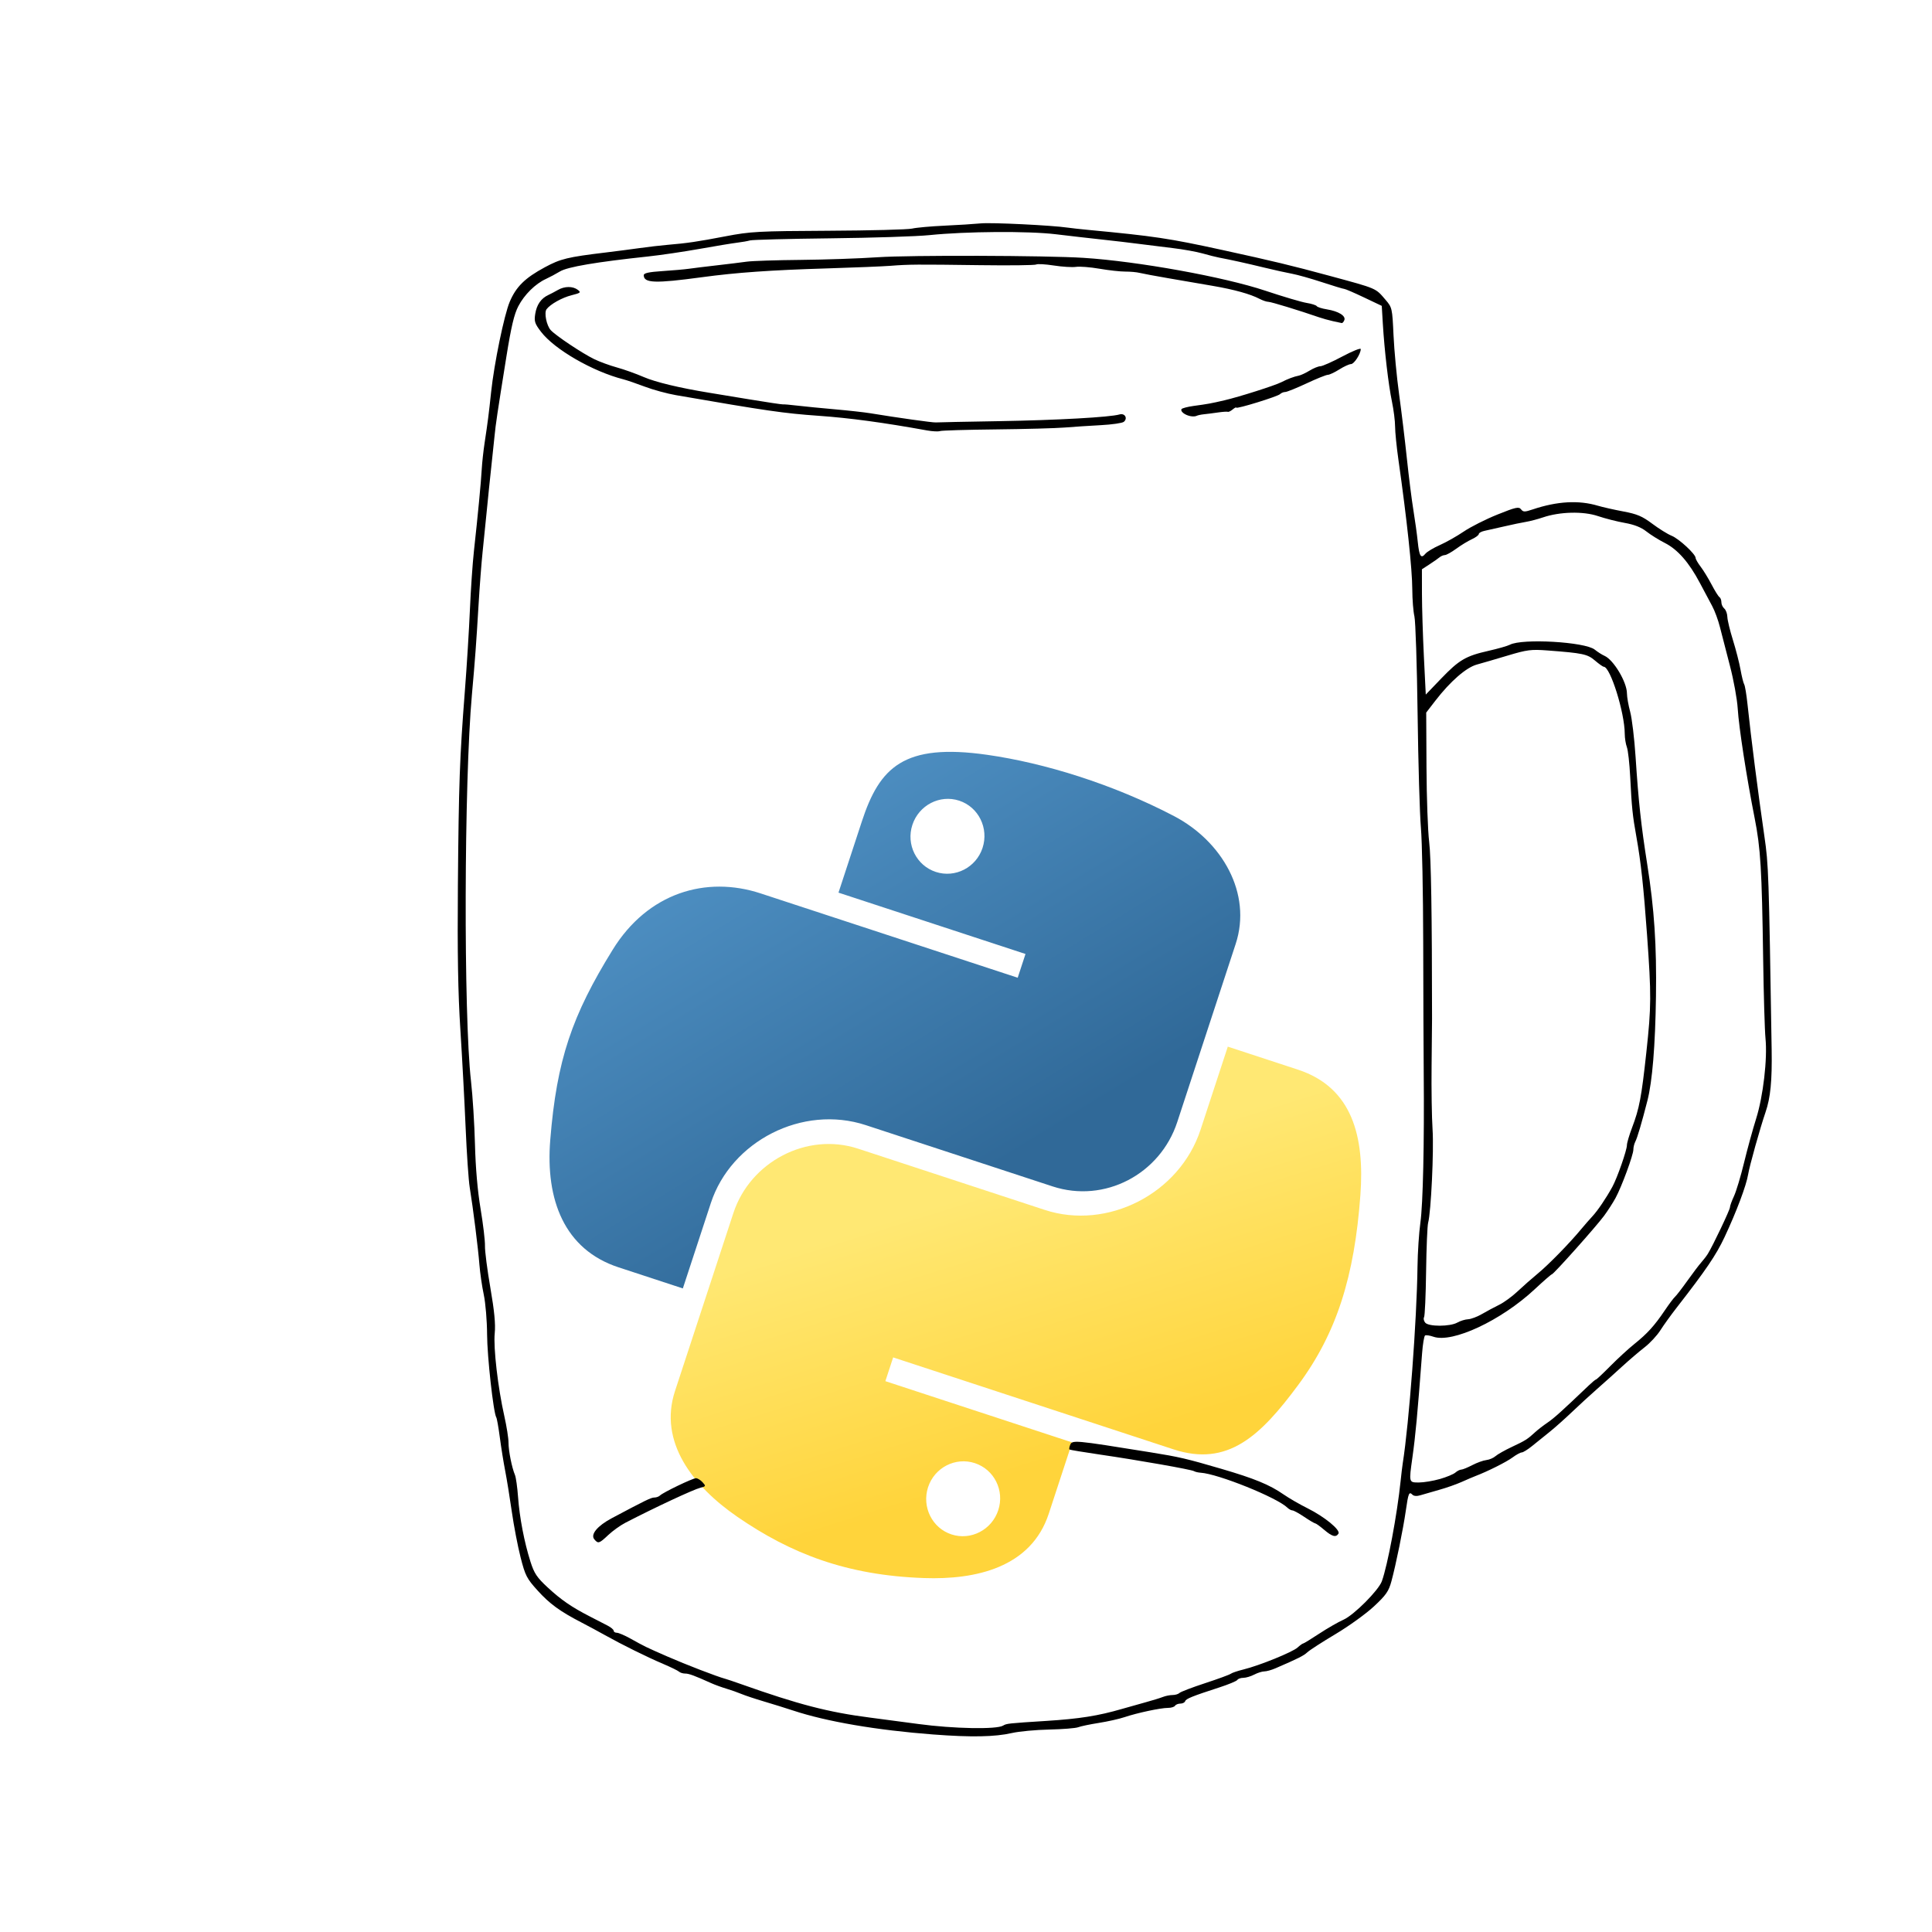 <?xml version="1.0" encoding="UTF-8" standalone="no"?>
<!-- Created with Inkscape (http://www.inkscape.org/) -->

<svg
   xmlns:dc="http://purl.org/dc/elements/1.1/"
   xmlns:cc="http://creativecommons.org/ns#"
   xmlns:rdf="http://www.w3.org/1999/02/22-rdf-syntax-ns#"
   xmlns:svg="http://www.w3.org/2000/svg"
   xmlns="http://www.w3.org/2000/svg"
   xmlns:xlink="http://www.w3.org/1999/xlink"
   xmlns:sodipodi="http://sodipodi.sourceforge.net/DTD/sodipodi-0.dtd"
   xmlns:inkscape="http://www.inkscape.org/namespaces/inkscape"
   version="1.1"
   id="svg2"
   width="1200"
   height="1200"
   viewBox="0 0 1200 1200"
   sodipodi:docname="Pyvo.svg"
   inkscape:version="0.92+devel unknown">
  <defs
     id="defs6">
    <linearGradient
       id="linearGradient2795">
      <stop
         id="stop2797"
         offset="0"
         style="stop-color:#b8b8b8;stop-opacity:0.498" />
      <stop
         id="stop2799"
         offset="1"
         style="stop-color:#7f7f7f;stop-opacity:0" />
    </linearGradient>
    <linearGradient
       id="linearGradient2787">
      <stop
         id="stop2789"
         offset="0"
         style="stop-color:#7f7f7f;stop-opacity:0.5" />
      <stop
         id="stop2791"
         offset="1"
         style="stop-color:#7f7f7f;stop-opacity:0" />
    </linearGradient>
    <linearGradient
       id="linearGradient3676">
      <stop
         id="stop3678"
         offset="0"
         style="stop-color:#b2b2b2;stop-opacity:0.5" />
      <stop
         id="stop3680"
         offset="1"
         style="stop-color:#b3b3b3;stop-opacity:0" />
    </linearGradient>
    <linearGradient
       id="linearGradient3236">
      <stop
         id="stop3244"
         offset="0"
         style="stop-color:#f4f4f4;stop-opacity:1" />
      <stop
         id="stop3240"
         offset="1"
         style="stop-color:#ffffff;stop-opacity:1" />
    </linearGradient>
    <linearGradient
       id="linearGradient4671">
      <stop
         id="stop4673"
         offset="0"
         style="stop-color:#ffd43b;stop-opacity:1" />
      <stop
         id="stop4675"
         offset="1"
         style="stop-color:#ffe873;stop-opacity:1" />
    </linearGradient>
    <linearGradient
       id="linearGradient4689">
      <stop
         id="stop4691"
         offset="0"
         style="stop-color:#5a9fd4;stop-opacity:1" />
      <stop
         id="stop4693"
         offset="1"
         style="stop-color:#306998;stop-opacity:1" />
    </linearGradient>
    <linearGradient
       gradientTransform="translate(100.27,99.611)"
       gradientUnits="userSpaceOnUse"
       xlink:href="#linearGradient4671"
       id="linearGradient2987"
       y2="144.757"
       x2="-65.309"
       y1="144.757"
       x1="224.24" />
    <linearGradient
       gradientTransform="translate(100.27,99.611)"
       gradientUnits="userSpaceOnUse"
       xlink:href="#linearGradient4689"
       id="linearGradient2990"
       y2="76.313"
       x2="26.67"
       y1="77.476"
       x1="172.942" />
    <linearGradient
       gradientTransform="matrix(0.563,0,0,0.568,-11.597,-7.61)"
       gradientUnits="userSpaceOnUse"
       xlink:href="#linearGradient4671"
       id="linearGradient2255"
       y2="144.757"
       x2="-65.309"
       y1="144.757"
       x1="224.24" />
    <linearGradient
       gradientTransform="matrix(0.563,0,0,0.568,-11.597,-7.61)"
       gradientUnits="userSpaceOnUse"
       xlink:href="#linearGradient4689"
       id="linearGradient2258"
       y2="76.313"
       x2="26.67"
       y1="76.176"
       x1="172.942" />
    <radialGradient
       gradientTransform="matrix(1,0,0,0.178,0,108.743)"
       gradientUnits="userSpaceOnUse"
       xlink:href="#linearGradient2795"
       id="radialGradient2801"
       fy="132.286"
       fx="61.519"
       r="29.037"
       cy="132.286"
       cx="61.519" />
    <linearGradient
       gradientTransform="matrix(0.563,0,0,0.568,109.823,98.408)"
       gradientUnits="userSpaceOnUse"
       xlink:href="#linearGradient4671"
       id="linearGradient1475"
       y2="137.273"
       x2="112.031"
       y1="192.352"
       x1="150.961" />
    <linearGradient
       gradientTransform="matrix(0.563,0,0,0.568,109.823,98.408)"
       gradientUnits="userSpaceOnUse"
       xlink:href="#linearGradient4689"
       id="linearGradient1478"
       y2="114.398"
       x2="135.665"
       y1="20.604"
       x1="26.649" />
    <radialGradient
       gradientTransform="matrix(1.7490565e-8,-0.24,1.055,3.7915457e-7,41.113,252.572)"
       gradientUnits="userSpaceOnUse"
       xlink:href="#linearGradient2795"
       id="radialGradient1480"
       fy="132.286"
       fx="61.519"
       r="29.037"
       cy="132.286"
       cx="61.519" />
  </defs>
  <sodipodi:namedview
     pagecolor="#ffffff"
     bordercolor="#666666"
     inkscape:document-rotation="0"
     borderopacity="1"
     objecttolerance="10"
     gridtolerance="10"
     guidetolerance="10"
     inkscape:pageopacity="0"
     inkscape:pageshadow="2"
     inkscape:window-width="1848"
     inkscape:window-height="1056"
     id="namedview4"
     showgrid="false"
     inkscape:zoom="0.66583333"
     inkscape:cx="600"
     inkscape:cy="600"
     inkscape:window-x="72"
     inkscape:window-y="0"
     inkscape:window-maximized="1"
     inkscape:current-layer="g10" />
  <g
     inkscape:groupmode="layer"
     inkscape:label="Image"
     id="g10">
    <g
       id="g4399"
       transform="translate(950.1,-9.495)">
      <g
         transform="matrix(4.332,1.421,-1.421,4.332,-901.975,-240.604)"
         id="g4371">
        <path
           id="path1948"
           style="fill:url(#linearGradient1478);fill-opacity:1"
           d="m 179.733,110.111 c -4.584,0.021 -8.961,0.412 -12.812,1.094 -11.346,2.005 -13.406,6.2 -13.406,13.938 v 10.219 h 26.812 v 3.406 h -26.812 -10.062 c -7.792,0 -14.616,4.684 -16.75,13.594 -2.462,10.213 -2.571,16.586 0,27.25 1.906,7.938 6.458,13.594 14.25,13.594 h 9.219 v -12.25 c 0,-8.85 7.657,-16.656 16.75,-16.656 h 26.781 c 7.455,0 13.406,-6.138 13.406,-13.625 v -25.531 c 0,-7.266 -6.13,-12.725 -13.406,-13.938 -4.606,-0.767 -9.385,-1.115 -13.969,-1.094 z m -14.5,8.219 c 2.77,0 5.031,2.299 5.031,5.125 -1e-5,2.816 -2.262,5.094 -5.031,5.094 -2.779,0 -5.031,-2.277 -5.031,-5.094 -1e-5,-2.826 2.252,-5.125 5.031,-5.125 z"
           inkscape:connector-curvature="0" />
        <path
           id="path1950"
           style="fill:url(#linearGradient1475);fill-opacity:1"
           d="m 210.451,138.767 v 11.906 c 0,9.231 -7.826,17 -16.75,17 h -26.781 c -7.336,0 -13.406,6.278 -13.406,13.625 v 25.531 c 0,7.266 6.319,11.54 13.406,13.625 8.487,2.496 16.626,2.947 26.781,0 6.75,-1.954 13.406,-5.888 13.406,-13.625 v -10.219 h -26.781 v -3.406 h 26.781 13.406 c 7.792,0 10.696,-5.435 13.406,-13.594 2.799,-8.399 2.68,-16.476 0,-27.25 -1.926,-7.757 -5.604,-13.594 -13.406,-13.594 z m -15.062,64.656 c 2.779,1e-5 5.031,2.277 5.031,5.094 -1e-5,2.826 -2.252,5.125 -5.031,5.125 -2.77,0 -5.031,-2.299 -5.031,-5.125 0,-2.816 2.262,-5.094 5.031,-5.094 z"
           inkscape:connector-curvature="0" />
      </g>
      <path
         sodipodi:nodetypes="ccssscsccccccscscscccsssssccsssssccsscccccssccssccccssccscccscccsccsscccsccccccsccscscccscsscscccscccccscscscsccccccccscssccsscccccccccsscsssscsccccccscsccsscsscccsccccssscccscssccccscsscccccccssscsccccsccssccccccsscsccssscsscccccccccccscccccssccsccscsccccsccsssssscscccccccccccscccccccscsssssccscssssccccccscccsscssccccsccscccccsccsccscccsccsscccccccscsccccccccsccscccsccsssccccccsscscsccssccscsscsccccccscsscc"
         style="fill:#000000;fill-opacity:1;stroke-width:1.333"
         d="m -370.251,1086.832 c -35.418,-2.702 -66.349,-7.989 -87.333,-14.927 -4.4,-1.455 -12.5,-3.976 -18,-5.603 -5.5,-1.627 -11.8,-3.721 -14,-4.653 -2.2,-0.932 -6.4,-2.411 -9.333,-3.287 -2.933,-0.875 -7.133,-2.402 -9.333,-3.392 -10.578,-4.761 -13.932,-5.998 -16.268,-5.998 -1.393,0 -3.102,-0.526 -3.799,-1.168 -0.697,-0.642 -5.167,-2.826 -9.933,-4.852 -9.962,-4.234 -25.368,-11.849 -36,-17.794 -4.033,-2.256 -10.633,-5.81 -14.667,-7.899 -13.411,-6.945 -19.762,-11.57 -27.247,-19.841 -6.782,-7.495 -7.688,-9.259 -10.596,-20.654 -1.749,-6.852 -4.208,-19.659 -5.464,-28.459 -1.256,-8.8 -3.105,-20.2 -4.108,-25.333 -1.003,-5.133 -2.492,-14.416 -3.308,-20.629 -0.816,-6.213 -1.805,-11.815 -2.198,-12.45 -1.792,-2.9 -5.665,-37.794 -5.725,-51.588 -0.037,-8.433 -0.961,-19.533 -2.055,-24.667 -1.093,-5.133 -2.312,-13.533 -2.709,-18.667 -0.773,-10.004 -3.902,-34.92 -6.029,-48 -0.715,-4.4 -1.861,-21.2 -2.547,-37.333 -0.685,-16.133 -2.152,-43.433 -3.26,-60.667 -1.452,-22.595 -1.879,-47.509 -1.531,-89.333 0.529,-63.569 1.098,-79.464 4.326,-120.896 1.19,-15.274 2.6,-37.97 3.134,-50.437 0.534,-12.467 1.664,-28.967 2.512,-36.667 2.461,-22.359 4.409,-42.749 4.84,-50.667 0.22,-4.033 1.039,-11.533 1.82,-16.667 1.894,-12.439 2.589,-17.87 4.012,-31.333 1.853,-17.541 8.102,-47.868 11.537,-56 3.958,-9.367 9.479,-14.807 21.747,-21.424 9.891,-5.335 14.117,-6.36 38.181,-9.258 5.867,-0.706 15.167,-1.915 20.667,-2.685 5.5,-0.77 13.3,-1.679 17.333,-2.019 12.374,-1.045 18.686,-1.973 36.121,-5.313 15.578,-2.984 20.192,-3.232 64,-3.45 25.967,-0.129 49.315,-0.732 51.885,-1.34 2.57,-0.608 11.57,-1.422 20,-1.809 8.43,-0.387 18.627,-1.028 22.66,-1.424 6.593,-0.648 43.958,1.174 54,2.634 2.2,0.32 7.9,0.951 12.667,1.402 41.202,3.9 50.232,5.252 83.333,12.476 31.477,6.869 43.355,9.731 66.667,16.062 29.841,8.104 28.382,7.476 34.792,14.955 4.026,4.696 4.139,5.206 4.906,22 0.432,9.456 1.984,25.893 3.451,36.526 1.466,10.633 3.645,28.633 4.842,40 1.197,11.367 3.013,25.767 4.036,32 1.023,6.233 2.245,15.084 2.715,19.669 0.935,9.12 2.005,10.787 4.774,7.434 1,-1.211 5.03,-3.624 8.957,-5.363 3.926,-1.739 10.615,-5.523 14.864,-8.408 4.249,-2.885 13.636,-7.622 20.861,-10.526 11.417,-4.589 13.339,-5.018 14.684,-3.283 1.365,1.761 2.233,1.768 7.333,0.059 15.165,-5.078 28.524,-5.825 40.452,-2.261 2.933,0.876 10.02,2.471 15.748,3.543 8.546,1.6 11.775,2.97 18,7.637 4.172,3.128 9.578,6.485 12.013,7.461 4.54,1.818 14.906,11.41 14.906,13.792 0,0.731 1.416,3.185 3.147,5.454 1.731,2.269 4.796,7.281 6.812,11.137 2.016,3.856 4.2,7.342 4.854,7.745 0.653,0.404 1.188,1.825 1.188,3.159 0,1.334 0.809,3.096 1.797,3.916 0.988,0.82 1.847,3.144 1.909,5.163 0.061,2.02 1.613,8.472 3.447,14.339 1.834,5.867 3.962,14.151 4.727,18.41 0.765,4.259 1.798,8.401 2.295,9.205 0.497,0.803 1.415,6.319 2.042,12.256 2.263,21.453 6.532,54.829 10.504,82.129 2.587,17.781 2.752,22.621 4.505,132.574 0.308,19.32 -0.71,29.699 -3.802,38.759 -3.46,10.138 -9.951,33.352 -10.811,38.667 -1.105,6.825 -7.296,23.286 -14.638,38.918 -5.239,11.155 -11.585,20.499 -29.828,43.924 -3.502,4.497 -8.034,10.797 -10.07,14 -2.036,3.203 -6.419,7.924 -9.739,10.491 -3.32,2.567 -9.704,8.027 -14.186,12.134 -4.482,4.107 -11.45,10.358 -15.483,13.89 -4.033,3.532 -10.933,9.862 -15.333,14.066 -4.4,4.204 -10.7,9.815 -14,12.469 -3.3,2.654 -8.21,6.614 -10.91,8.8 -2.701,2.186 -5.591,3.974 -6.422,3.974 -0.832,0 -3.422,1.415 -5.756,3.145 -3.765,2.79 -15.475,8.658 -22.911,11.48 -1.467,0.557 -5.367,2.224 -8.667,3.704 -3.3,1.481 -9.6,3.691 -14,4.913 -4.4,1.221 -9.601,2.721 -11.557,3.332 -2.222,0.694 -4.09,0.578 -4.978,-0.309 -2.118,-2.118 -2.555,-1.08 -4.12,9.791 -1.673,11.613 -6.121,33.457 -8.949,43.944 -1.682,6.237 -3.305,8.571 -10.853,15.612 -4.882,4.553 -15.599,12.283 -23.816,17.178 -8.217,4.895 -16.11,9.99 -17.539,11.322 -2.343,2.183 -5.598,3.818 -19.899,9.997 -2.408,1.04 -5.49,1.892 -6.848,1.892 -1.358,0 -4.188,0.896 -6.288,1.992 -2.1,1.095 -5.134,1.996 -6.74,2 -1.607,0 -3.281,0.59 -3.72,1.3 -0.439,0.711 -5.425,2.791 -11.079,4.624 -16.89,5.474 -20.828,7.063 -21.345,8.611 -0.27,0.81 -1.606,1.473 -2.968,1.473 -1.362,0 -2.848,0.6 -3.301,1.333 -0.453,0.733 -2.439,1.333 -4.413,1.333 -4.55,0 -19.094,3.098 -26.921,5.734 -3.3,1.111 -10.5,2.729 -16,3.595 -5.5,0.866 -11.274,2.074 -12.831,2.684 -1.557,0.61 -9.657,1.256 -18,1.436 -8.343,0.179 -18.732,1.147 -23.087,2.149 -10.566,2.432 -25.361,2.714 -48.748,0.929 z m 43.179,-5.521 c 2.094,-1.308 3.183,-1.427 26.921,-2.929 20.52,-1.299 32.193,-3.148 46.892,-7.428 3.845,-1.12 10.445,-2.978 14.667,-4.13 4.221,-1.152 9.053,-2.64 10.738,-3.307 1.685,-0.667 4.415,-1.212 6.067,-1.212 1.652,0 3.583,-0.579 4.29,-1.286 0.707,-0.707 7.851,-3.437 15.875,-6.065 8.024,-2.628 15.215,-5.263 15.981,-5.855 0.765,-0.592 4.313,-1.789 7.883,-2.661 9.775,-2.386 30.472,-10.781 33.594,-13.626 1.514,-1.379 3.075,-2.508 3.469,-2.508 0.394,0 4.855,-2.729 9.914,-6.065 5.059,-3.336 11.89,-7.265 15.181,-8.732 6.463,-2.881 21.741,-18.209 23.791,-23.87 3.584,-9.894 9.487,-41.373 11.627,-62 0.456,-4.4 1.068,-9.5 1.359,-11.333 3.92,-24.698 8.74,-88.93 9.156,-122 0.111,-8.8 0.918,-21.133 1.794,-27.406 1.63,-11.667 2.464,-49.293 2.068,-93.26 -0.122,-13.567 -0.264,-49.867 -0.315,-80.667 -0.051,-30.8 -0.695,-62.9 -1.43,-71.333 -0.735,-8.433 -1.659,-40.233 -2.053,-70.667 -0.393,-30.433 -1.286,-57.733 -1.983,-60.667 -0.697,-2.933 -1.288,-10.433 -1.312,-16.667 -0.051,-12.691 -3.343,-43.483 -8.615,-80.565 -1.139,-8.011 -2.071,-17.311 -2.072,-20.667 -6e-4,-3.356 -0.876,-10.301 -1.946,-15.435 -2.176,-10.439 -4.66,-31.665 -5.667,-48.412 l -0.666,-11.079 -11.06,-5.255 c -6.083,-2.89 -11.57,-5.258 -12.193,-5.262 -0.623,-0.004 -6.833,-1.882 -13.8,-4.173 -6.967,-2.291 -15.367,-4.654 -18.667,-5.253 -3.3,-0.598 -11.1,-2.328 -17.333,-3.844 -10.888,-2.648 -20.934,-4.869 -28,-6.19 -1.833,-0.343 -6.42,-1.501 -10.193,-2.574 -3.773,-1.073 -12.173,-2.578 -18.667,-3.345 -6.494,-0.767 -16.007,-1.948 -21.141,-2.626 -5.133,-0.677 -15.333,-1.876 -22.667,-2.663 -7.333,-0.787 -20.233,-2.266 -28.667,-3.285 -17.142,-2.072 -55.83,-1.807 -78.667,0.54 -7.7,0.791 -35.3,1.681 -61.333,1.977 -26.033,0.296 -48.533,0.884 -50,1.307 -1.467,0.423 -5.067,1.056 -8,1.407 -2.933,0.352 -13.433,2.086 -23.333,3.854 -9.9,1.768 -24.3,3.888 -32,4.711 -32.215,3.443 -49.976,6.458 -54.667,9.28 -2.567,1.544 -6.51,3.65 -8.764,4.68 -6.543,2.991 -13.378,9.736 -17.124,16.901 -2.623,5.016 -4.449,12.746 -7.475,31.638 -5.672,35.407 -6.577,41.476 -7.309,49 -0.357,3.667 -1.275,12.367 -2.041,19.333 -0.766,6.967 -2.001,18.967 -2.744,26.667 -0.743,7.7 -1.928,19.4 -2.634,26 -0.706,6.6 -1.851,21.6 -2.544,33.333 -1.364,23.079 -2.148,33.673 -4.097,55.333 -4.878,54.211 -5.221,199.085 -0.568,240 1.042,9.167 2.154,26.867 2.47,39.333 0.368,14.529 1.617,28.89 3.477,40 1.596,9.533 2.825,19.901 2.731,23.039 -0.094,3.138 1.411,14.838 3.345,26 2.502,14.439 3.286,22.599 2.717,28.28 -0.897,8.956 1.991,33.859 5.97,51.487 1.424,6.31 2.59,13.694 2.59,16.41 0,5.125 2.065,15.487 4.009,20.118 0.616,1.467 1.48,7.623 1.921,13.68 0.935,12.845 3.868,28.111 7.73,40.239 2.296,7.209 3.998,9.756 10.613,15.88 8.466,7.838 14.87,12.242 26.418,18.165 4.02,2.062 8.959,4.608 10.976,5.657 2.017,1.049 3.667,2.463 3.667,3.143 0,0.68 0.879,1.236 1.953,1.236 1.074,0 4.824,1.596 8.333,3.547 9.43,5.242 9.346,5.201 23.047,11.204 11.409,4.999 30.824,12.475 36,13.861 1.1,0.295 5.3,1.707 9.333,3.138 36.08,12.803 54.572,17.608 80.667,20.963 8.067,1.037 21.567,2.824 30,3.97 21.594,2.936 48.584,3.445 52.513,0.99 z M -580.968,965.577 c -2.498,-3.01 1.924,-8.344 10.859,-13.098 21.177,-11.266 24.42,-12.841 26.448,-12.841 1.216,0 2.78,-0.563 3.477,-1.251 1.956,-1.931 20.295,-10.749 22.356,-10.749 1.007,0 2.851,1.128 4.099,2.507 2.161,2.388 2.099,2.549 -1.303,3.403 -4.363,1.095 -28.005,12.125 -46.556,21.72 -3.151,1.63 -7.973,5.08 -10.716,7.667 -5.641,5.321 -6.28,5.515 -8.665,2.642 z m 453.334,-5.884 c -2.539,-2.17 -5.036,-3.97 -5.549,-4 -0.513,-0.03 -3.6,-1.854 -6.86,-4.054 -3.26,-2.2 -6.547,-4 -7.305,-4 -0.758,0 -2.171,-0.77 -3.14,-1.712 -6.491,-6.306 -43.041,-21.029 -53.897,-21.71 -1.541,-0.097 -3.371,-0.528 -4.066,-0.958 -1.64,-1.013 -34.618,-6.829 -58.38,-10.295 -10.22,-1.491 -18.784,-2.913 -19.031,-3.161 -0.248,-0.248 -0.072,-1.436 0.391,-2.641 1.302,-3.392 1.89,-3.341 49.889,4.379 17.927,2.883 22.462,3.939 44,10.244 20.691,6.057 30.02,9.895 38.753,15.945 3.347,2.319 10.047,6.187 14.889,8.597 10.53,5.241 20.57,13.479 19.177,15.734 -1.547,2.503 -3.908,1.872 -8.868,-2.368 z M -374.251,276.853 c -27.231,-4.925 -48.018,-7.734 -67.333,-9.099 -21.754,-1.537 -32.192,-3.047 -88.667,-12.823 -5.5,-0.952 -14.2,-3.323 -19.333,-5.269 -5.133,-1.946 -11.157,-4.005 -13.386,-4.577 -19.048,-4.884 -42.707,-18.544 -51.074,-29.487 -3.918,-5.125 -4.356,-6.486 -3.603,-11.195 0.903,-5.649 3.628,-9.583 8.064,-11.641 1.467,-0.681 4.167,-2.103 6,-3.161 4.155,-2.397 9.269,-2.433 12.362,-0.086 2.128,1.615 1.741,1.948 -3.906,3.37 -5.894,1.484 -13.151,5.551 -15.505,8.689 -1.603,2.136 -0.016,10.081 2.587,12.958 3.107,3.433 19.659,14.47 27.128,18.09 3.3,1.599 9.6,3.898 14,5.109 4.4,1.211 11.908,3.895 16.683,5.964 7.304,3.165 22.274,6.755 40.65,9.75 2.2,0.358 13.224,2.174 24.498,4.035 11.274,1.861 20.874,3.296 21.333,3.19 0.459,-0.106 4.435,0.236 8.835,0.761 4.4,0.525 14.9,1.558 23.333,2.297 8.433,0.739 18.333,1.837 22,2.44 16.846,2.772 38.854,5.863 40.667,5.712 1.1,-0.092 18.8,-0.449 39.333,-0.793 35.949,-0.603 68.935,-2.44 74.816,-4.168 3.318,-0.975 5.295,2.416 2.675,4.59 -0.926,0.768 -7.34,1.697 -14.254,2.062 -6.914,0.366 -17.071,1.032 -22.571,1.48 -5.5,0.448 -24.7,0.968 -42.667,1.156 -17.967,0.188 -33.567,0.655 -34.667,1.037 -1.1,0.382 -4.7,0.207 -8,-0.39 z m 163.333,-8.926 c -3.424,-0.739 -6.157,-2.957 -5.317,-4.315 0.359,-0.582 3.803,-1.484 7.652,-2.005 8.772,-1.188 10.749,-1.549 18.999,-3.476 9.293,-2.171 31.321,-9.177 35.333,-11.238 3.98,-2.045 7.837,-3.492 10.939,-4.104 1.25,-0.247 4.25,-1.654 6.667,-3.128 2.417,-1.474 5.408,-2.682 6.647,-2.684 1.239,-0.003 7.389,-2.737 13.667,-6.076 6.278,-3.339 11.414,-5.409 11.414,-4.6 0,2.976 -4.129,9.338 -6.061,9.338 -1.096,0 -4.368,1.5 -7.273,3.333 -2.904,1.833 -6.109,3.333 -7.122,3.333 -1.013,0 -6.963,2.4 -13.223,5.333 -6.26,2.933 -12.223,5.333 -13.251,5.333 -1.029,0 -2.461,0.59 -3.182,1.312 -1.516,1.516 -27.221,9.441 -27.221,8.393 0,-0.384 -0.992,0.125 -2.205,1.132 -1.213,1.006 -2.563,1.666 -3,1.465 -0.437,-0.201 -3.195,-0.016 -6.128,0.412 -2.933,0.427 -6.859,0.929 -8.723,1.115 -1.864,0.186 -3.964,0.645 -4.667,1.02 -0.702,0.375 -2.477,0.423 -3.944,0.106 z m 88.667,-58.965 c -2.567,-0.57 -6.467,-1.659 -8.667,-2.421 -12.287,-4.254 -29.712,-9.57 -31.392,-9.578 -1.068,-0.004 -3.523,-0.834 -5.457,-1.843 -5.769,-3.01 -15.713,-5.767 -29.15,-8.081 -6.967,-1.2 -19.267,-3.314 -27.333,-4.699 -8.067,-1.384 -16.167,-2.893 -18,-3.353 -1.833,-0.46 -5.852,-0.824 -8.93,-0.809 -3.078,0.015 -10.278,-0.783 -16,-1.772 -5.722,-0.989 -12.28,-1.509 -14.575,-1.156 -2.295,0.354 -8.483,-0.026 -13.753,-0.844 -5.269,-0.818 -10.208,-1.099 -10.974,-0.625 -0.767,0.474 -16.478,0.66 -34.914,0.413 -39.565,-0.529 -44.117,-0.496 -55.52,0.393 -4.767,0.372 -22.467,1.097 -39.333,1.611 -35.339,1.078 -56.339,2.557 -78,5.496 -28.961,3.929 -36,3.68 -36,-1.274 0,-1.303 3.171,-1.997 11.667,-2.551 6.417,-0.418 13.767,-1.066 16.333,-1.439 2.567,-0.373 10.367,-1.33 17.333,-2.127 6.967,-0.796 15.367,-1.827 18.667,-2.291 3.3,-0.464 18.3,-0.955 33.333,-1.092 15.033,-0.137 36.633,-0.88 48,-1.651 20.025,-1.359 104.499,-1.11 127.834,0.376 33.693,2.146 87.278,11.834 112.947,20.42 10.937,3.658 22.433,7.061 25.546,7.561 3.113,0.5 5.966,1.404 6.34,2.01 0.374,0.606 3.227,1.511 6.34,2.012 7.163,1.153 11.819,4.021 10.807,6.657 -0.422,1.099 -1.152,1.928 -1.624,1.844 -0.472,-0.084 -2.957,-0.62 -5.524,-1.189 z m 66.461,719.187 c 4.146,-1.186 8.486,-2.986 9.644,-4 1.158,-1.014 2.789,-1.845 3.626,-1.845 0.836,0 3.92,-1.251 6.853,-2.779 2.933,-1.529 6.865,-2.948 8.737,-3.153 1.872,-0.206 4.441,-1.3 5.708,-2.432 1.267,-1.132 5.904,-3.744 10.304,-5.806 8.294,-3.885 9.573,-4.699 14.418,-9.163 1.591,-1.467 4.998,-4.097 7.571,-5.845 4.09,-2.779 8.74,-6.967 25.706,-23.155 2.114,-2.017 4.124,-3.667 4.467,-3.667 0.343,0 4.347,-3.764 8.897,-8.364 4.55,-4.6 11.25,-10.75 14.889,-13.667 8.029,-6.435 12.477,-11.339 18.851,-20.784 2.667,-3.952 5.542,-7.785 6.389,-8.518 0.847,-0.733 4.318,-5.233 7.714,-10 3.395,-4.767 7.281,-9.899 8.635,-11.406 1.354,-1.507 3.189,-3.907 4.077,-5.333 3.099,-4.976 13.718,-27.319 13.718,-28.863 0,-0.856 1.134,-3.995 2.521,-6.977 1.386,-2.982 4.187,-12.299 6.223,-20.705 2.036,-8.406 5.412,-20.706 7.502,-27.333 4.39,-13.922 7.098,-37.187 5.819,-49.981 -0.473,-4.729 -1.125,-26.929 -1.449,-49.333 -0.805,-55.656 -1.597,-68.758 -5.276,-87.372 -5.005,-25.32 -9.811,-56.404 -10.518,-68.03 -0.357,-5.867 -2.543,-17.867 -4.859,-26.667 -2.316,-8.8 -5.087,-19.537 -6.158,-23.859 -1.071,-4.323 -3.264,-10.285 -4.875,-13.25 -1.611,-2.965 -5.047,-9.405 -7.635,-14.312 -6.685,-12.671 -13.775,-20.769 -21.702,-24.786 -3.758,-1.904 -8.954,-5.146 -11.546,-7.204 -3.183,-2.527 -7.526,-4.239 -13.379,-5.274 -4.767,-0.843 -12.267,-2.751 -16.667,-4.241 -9.143,-3.095 -23.665,-2.741 -34.195,0.835 -3.282,1.114 -8.03,2.36 -10.553,2.768 -2.522,0.408 -8.486,1.652 -13.253,2.763 -4.767,1.111 -10.317,2.36 -12.333,2.775 -2.017,0.415 -3.667,1.317 -3.667,2.005 0,0.688 -1.95,2.143 -4.333,3.235 -2.383,1.091 -6.733,3.741 -9.667,5.888 -2.933,2.147 -6.109,3.923 -7.056,3.947 -0.948,0.024 -2.448,0.655 -3.333,1.401 -0.886,0.746 -3.71,2.722 -6.277,4.39 l -4.667,3.034 0.025,15.277 c 0.014,8.402 0.553,25.915 1.199,38.918 l 1.173,23.641 9.468,-9.86 c 11.238,-11.703 15.34,-14.113 29.468,-17.309 5.867,-1.327 11.852,-3.035 13.302,-3.796 7.683,-4.033 46.696,-1.791 52.698,3.029 1.833,1.472 4.567,3.212 6.075,3.867 5.62,2.44 13.914,16.317 13.941,23.324 0.01,2.271 0.914,7.428 2.011,11.462 1.097,4.033 2.606,16.633 3.352,28 1.835,27.955 3.386,42.248 7.233,66.667 4.409,27.991 5.885,50.272 5.43,82 -0.441,30.802 -2.25,52.829 -5.327,64.872 -3.527,13.806 -6.236,22.977 -7.514,25.443 -0.66,1.273 -1.2,3.482 -1.2,4.909 0,3.325 -7.243,23.007 -11.056,30.044 -1.609,2.969 -4.848,7.993 -7.197,11.164 -5.043,6.807 -31.305,36.229 -32.355,36.249 -0.399,0.008 -5.225,4.212 -10.725,9.343 -20.745,19.352 -51.066,33.554 -62.86,29.442 -2.262,-0.789 -4.593,-1.137 -5.18,-0.774 -0.587,0.363 -1.419,5.306 -1.849,10.984 -2.925,38.64 -4.067,50.909 -6.045,64.991 -2.175,15.482 -2.215,15.333 4.063,15.333 3.004,0 8.854,-0.97 13,-2.155 z m 10.872,-97.178 c 1.833,-1.048 4.833,-1.975 6.667,-2.06 1.833,-0.085 5.733,-1.556 8.667,-3.268 2.933,-1.712 7.733,-4.285 10.667,-5.717 2.933,-1.432 8.033,-5.151 11.333,-8.265 3.3,-3.114 9.008,-8.143 12.684,-11.176 6.689,-5.517 19.66,-18.789 26.835,-27.454 2.098,-2.534 5.239,-6.134 6.98,-8 3.344,-3.584 8.517,-11.214 12.427,-18.332 3.024,-5.504 9.074,-22.804 9.074,-25.946 0,-1.331 1.423,-6.177 3.161,-10.768 4.58,-12.093 5.842,-18.747 8.913,-46.997 3.072,-28.254 3.114,-35.4 0.432,-72.683 -2.157,-29.982 -3.842,-45.516 -6.618,-60.994 -2.402,-13.394 -2.892,-18.129 -3.858,-37.328 -0.415,-8.244 -1.341,-16.533 -2.059,-18.42 -0.718,-1.887 -1.314,-5.643 -1.326,-8.345 -0.056,-13.16 -8.962,-41.569 -13.035,-41.583 -0.519,-0.001 -2.961,-1.727 -5.426,-3.834 -4.731,-4.043 -7.474,-4.628 -29.518,-6.29 -10.173,-0.767 -12.698,-0.445 -24.667,3.147 -7.333,2.201 -15.973,4.723 -19.2,5.604 -6.596,1.802 -16.518,10.439 -25.753,22.418 l -5.714,7.413 0.17,34.106 c 0.094,18.758 0.841,39.534 1.661,46.168 1.192,9.644 1.77,45.201 1.789,109.937 5.2e-4,1.833 -0.127,15.033 -0.284,29.333 -0.157,14.3 0.115,32 0.604,39.333 0.869,13.029 -0.946,51.373 -2.746,58 -0.498,1.833 -1.067,15.455 -1.265,30.271 -0.198,14.816 -0.765,27.592 -1.259,28.392 -0.494,0.8 -0.174,2.328 0.713,3.396 2.116,2.55 15.458,2.511 19.952,-0.058 z"
         id="path4273"
         inkscape:connector-curvature="0" />
    </g>
  </g>
</svg>
